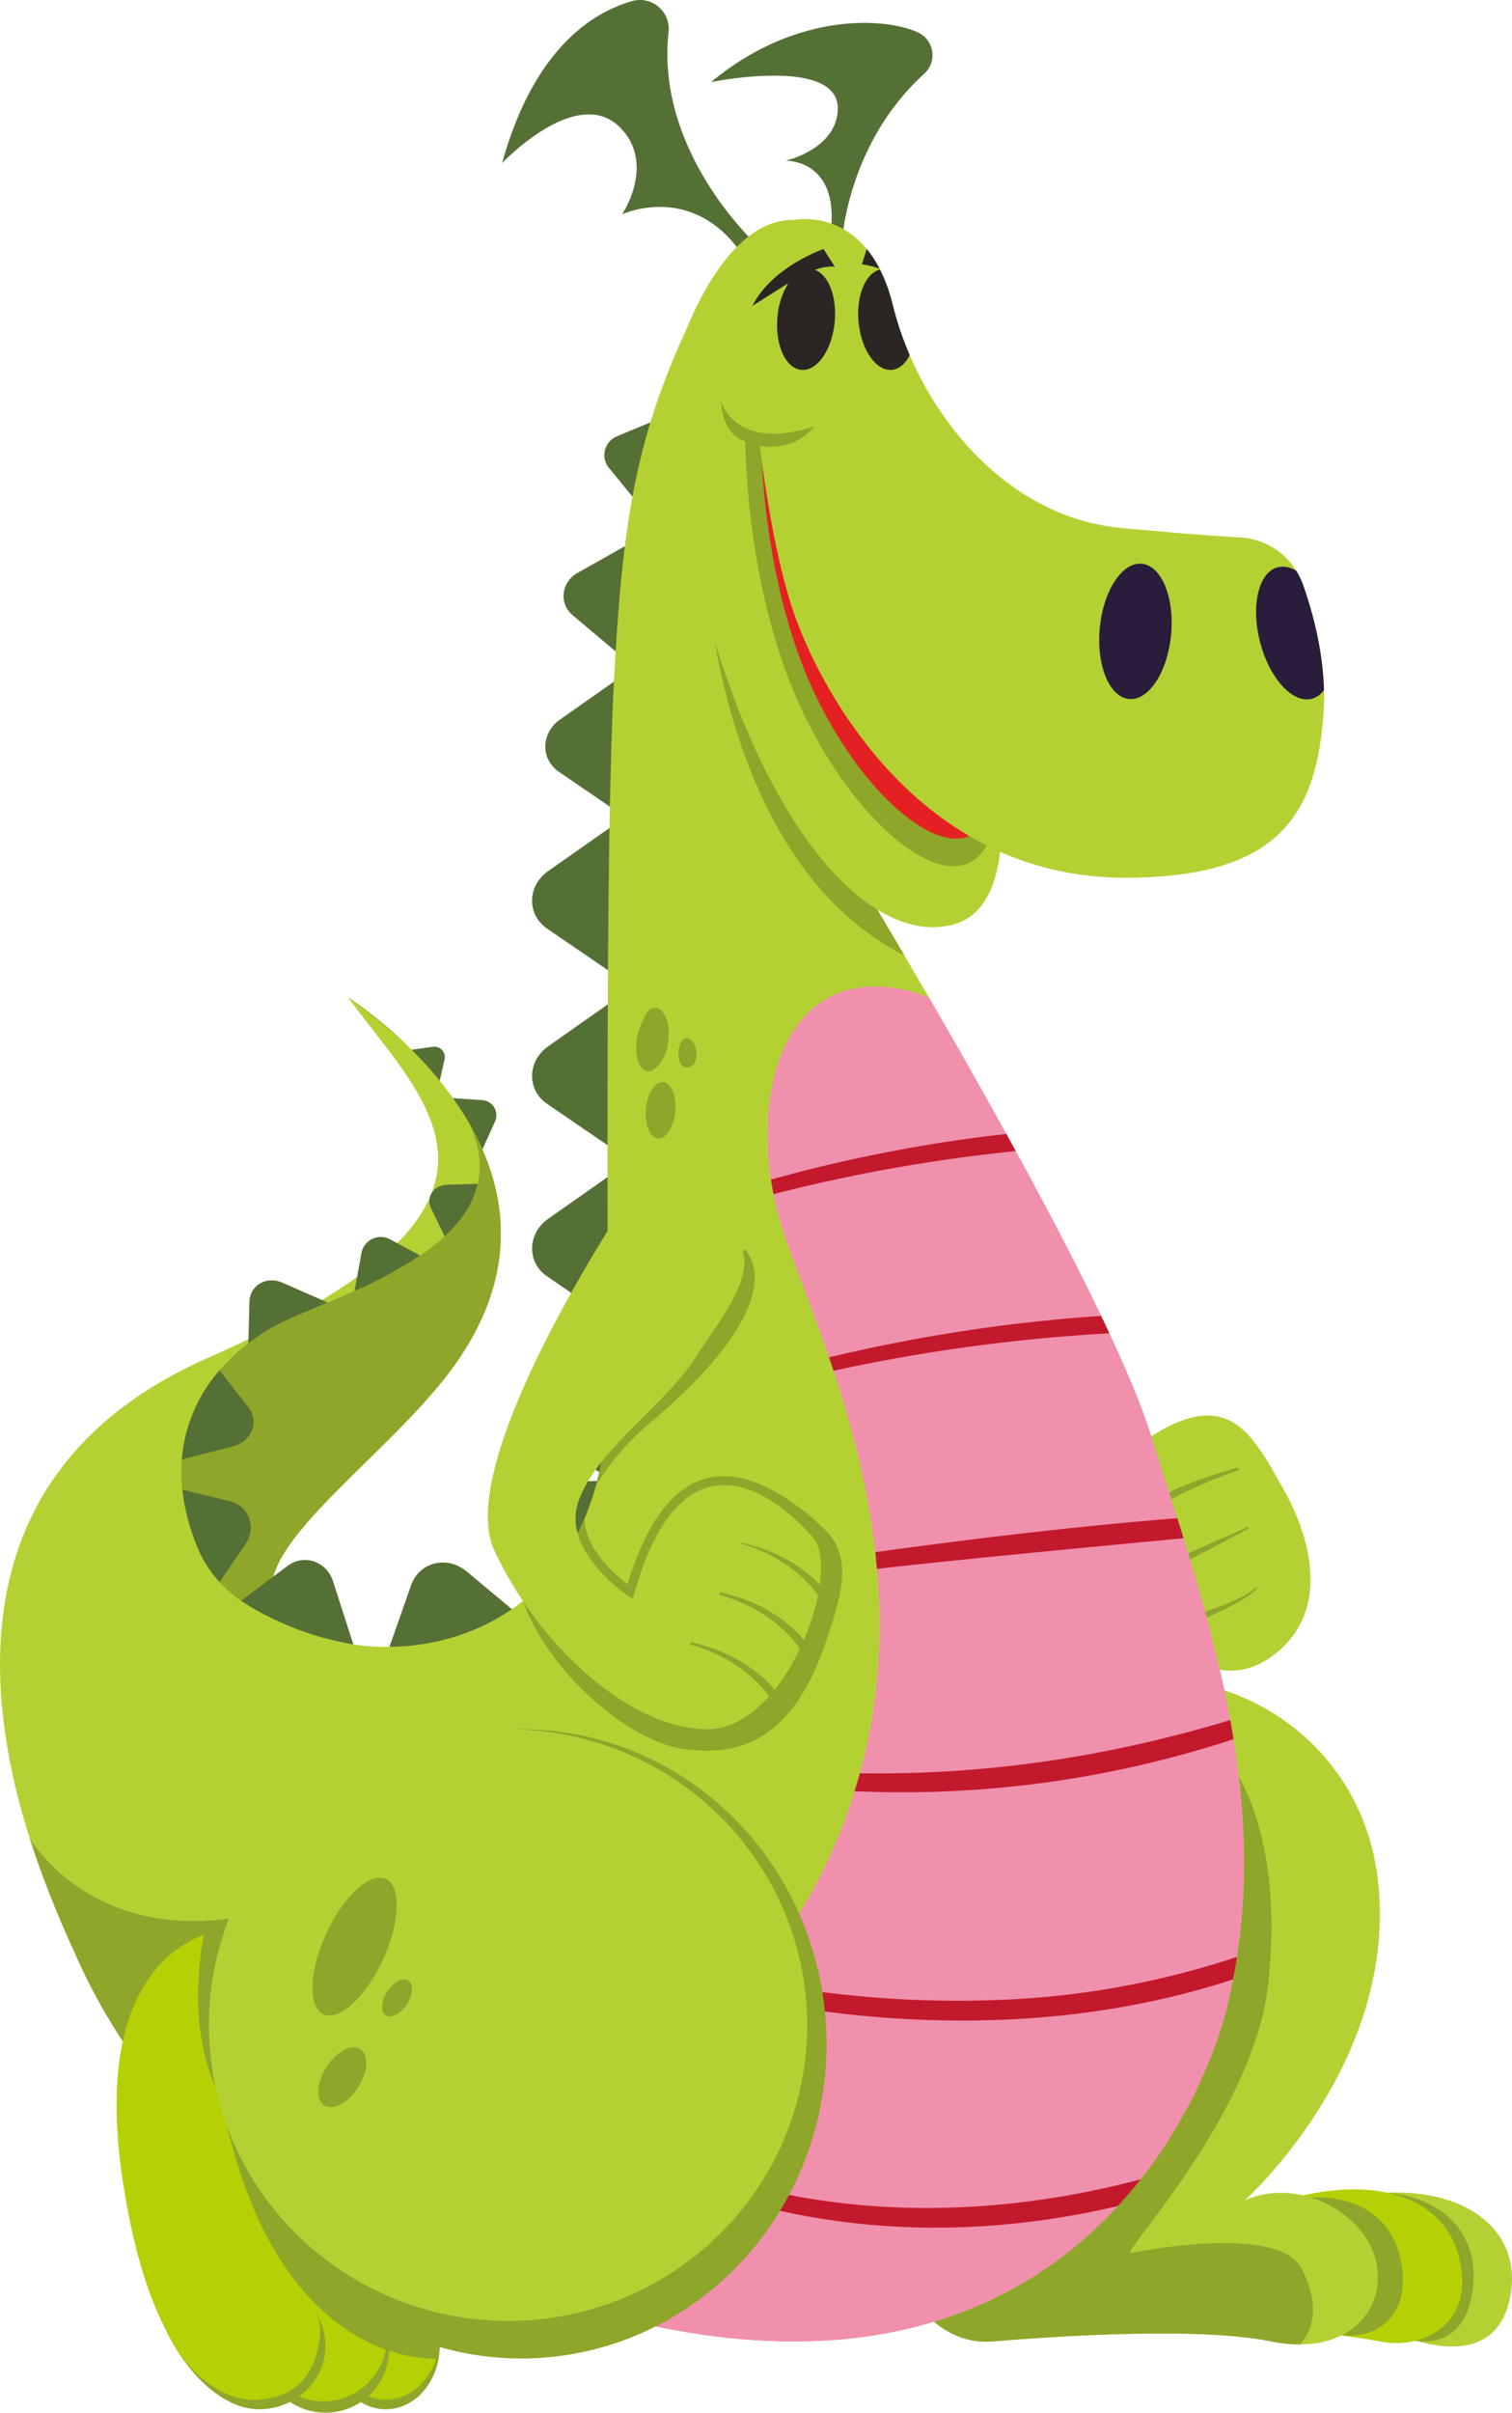 <svg xmlns="http://www.w3.org/2000/svg" viewBox="0 0 560.501 893.785"><defs><style>.a{fill:#557035;}.b{fill:#b4d134;}.c{fill:#8ea629;}.d{fill:#b6d006;}.e{fill:#f190ac;}.f{fill:#c2192d;}.g{fill:#e52022;}.h{fill:#2a1c3b;}.i{fill:#2b2624;}</style></defs><g transform="translate(-87.958 0.002)"><g transform="translate(230.288 155.189)"><path class="a" d="M241.213,128.747c0-1.447,7.821-31.127,7.821-31.127l-15.516,6.454a7.508,7.508,0,0,0-2.925,11.7Z" transform="translate(-147.182 -97.62)"/><path class="a" d="M240.019,168c-.27-1.86,5.023-41.762,5.023-41.762l-20.428,11.509c-6.12,3.45-7.058,11.335-1.876,15.706Z" transform="translate(-152.792 -80.743)"/><path class="a" d="M242.878,208.644c-.556-2.226,1.017-51.284,1.017-51.284l-23.4,16.453c-7.011,4.928-7.2,14.609-.366,19.283Z" transform="translate(-155.301 -62.391)"/><path class="a" d="M242.614,248.114c-.62-2.464,1.129-56.514,1.129-56.514l-25.785,18.123c-7.726,5.437-7.933,16.1-.4,21.254Z" transform="translate(-157.119 -42.199)"/><path class="a" d="M242.614,288.944c-.62-2.464,1.129-56.514,1.129-56.514l-25.785,18.139c-7.726,5.437-7.933,16.1-.4,21.254Z" transform="translate(-157.119 -18.121)"/><path class="a" d="M242.614,329.144c-.62-2.464,1.129-56.514,1.129-56.514l-25.785,18.139c-7.726,5.437-7.933,16.1-.4,21.254Z" transform="translate(-157.119 5.585)"/><path class="a" d="M242.614,366.454c-.62-2.464,1.129-56.514,1.129-56.514l-25.785,18.139c-7.726,5.437-7.933,16.1-.4,21.254Z" transform="translate(-157.119 27.587)"/><path class="a" d="M216.956,391.288c.858-2.385,32.414-46.308,32.414-46.308l-31.508.7c-9.459.207-15.547,8.95-12.161,17.423Z" transform="translate(-161.412 48.25)"/><path class="a" d="M177.49,401.2c2.21-1.24,54.877-13.592,54.877-13.592l-24.211-20.189c-7.265-6.057-17.6-3.482-20.618,5.135Z" transform="translate(-177.49 59.531)"/><path class="a" d="M192.01,255.79c.795.795,12.241,21.763,12.241,21.763l5.739-12.686a5.619,5.619,0,0,0-4.61-8.171Z" transform="translate(-168.927 -4.346)"/><path class="a" d="M183.22,245.2c.636.429,11.223,12.877,11.223,12.877l2.1-9.3a3.847,3.847,0,0,0-4.229-4.833Z" transform="translate(-174.111 -11.354)"/></g><g transform="translate(274.1 -0.002)"><path class="a" d="M301.037,92.252s-39.3-34.592-34.29-80.439A10.666,10.666,0,0,0,253.139.43c-14.943,4.308-36.452,18-48.089,59.98,0,0,28.488-30.173,44.448-12.447,12.209,13.56,0,31.444,0,31.444s27.041-12.718,45.641,16.5Z" transform="translate(-205.05 0.002)"/><path class="a" d="M302.049,89.106s.938-37.787,30.729-64.94A9.248,9.248,0,0,0,330.6,8.937C318.487,3.23,285.183,1.163,253.77,27.266c0,0,48.5-9.936,46.96,10.731-1.065,14.4-19.394,18.393-19.394,18.393s23.019-.858,15.722,32.732h4.992Z" transform="translate(-176.319 3.148)"/></g><g transform="translate(414.313 621.311)"><path class="b" d="M428.186,561.859s39.711,20.3,45.37-13.131c5.675-33.432-37.024-51.046-89.866-25.976C383.706,522.736,395.358,564.546,428.186,561.859Z" transform="translate(-239.917 -320.02)"/><path class="c" d="M421.169,560.19s33.448,19.633,38.232-12.7-31.19-49.376-75.7-25.117C383.7,522.355,393.509,562.781,421.169,560.19Z" transform="translate(-239.911 -320.02)"/><g transform="translate(107.289 189.74)"><path class="d" d="M364.5,557.851s56.975,5.262,74.128,8.664,36.627-7.726,28.742-33.225-46.817-35.689-106.622,0Z" transform="translate(-360.734 -510.187)"/><path class="c" d="M363.745,554.933s45.418,4.737,59.089,7.79,29.187-6.963,22.908-29.9-37.326-32.112-85,0Z" transform="translate(-360.74 -509.098)"/></g><path class="b" d="M298.114,608.587s11.812,30.332,36.611,28.313c24.815-2,76.417-5.5,103.474,0s42.1-10.285,39.091-28.313c-3-18.043-27.756-33.082-48.836-24.052,0,0,57.1-51.125,49.217-118.783-7.9-67.658-89.087-102.9-160.5-47.691C317.175,418.06,280.294,498.07,298.114,608.587Z" transform="translate(-293.25 -390.832)"/><path class="c" d="M446.915,607.24c-8.473-16.771-59.042-6.708-63.382-5.945s45.847-51.586,50.95-99.9c4.547-43.033-3.481-86.178-39.949-105.747,0,0-67.022,147.064-96.925,214.468,4.356,8.314,15.69,25.467,34.56,23.941,24.815-2,76.417-5.5,103.474,0a52.326,52.326,0,0,0,10.619,1.081C450.842,629.894,453.926,621.134,446.915,607.24Z" transform="translate(-290.679 -387.991)"/></g><g transform="translate(502.875 524.368)"><path class="b" d="M364.237,408.922c0,3.577,20.4,25.213,41.173,10.254s16.469-40.967,3.927-62.937-21.954-41.3-60.377-10.015Z" transform="translate(-348.96 -329.851)"/><path class="c" d="M360.9,383.117c5.659-1.526,11.335-3.307,16.867-5.326,2.782-1,5.5-2.13,8.187-3.354a34.068,34.068,0,0,0,7.551-4.483.248.248,0,1,1,.334.366,35.681,35.681,0,0,1-7.344,5.182c-2.607,1.463-5.294,2.814-8.012,4.054-5.437,2.5-10.969,4.706-16.628,6.724a1.654,1.654,0,1,1-1.113-3.116.373.373,0,0,1,.127-.032Z" transform="translate(-342.662 -306.24)"/><path class="c" d="M389.214,343.023c-5.58,1.987-11.1,4.2-16.469,6.645-2.687,1.208-5.326,2.544-7.869,3.958a32.879,32.879,0,0,0-6.931,4.865l-.032.032a1.652,1.652,0,1,1-2.321-2.353c.032-.032.064-.048.079-.079a36.333,36.333,0,0,1,7.933-4.88q4.1-1.955,8.3-3.545c5.6-2.13,11.255-3.99,17.01-5.628a.529.529,0,0,1,.652.366A.535.535,0,0,1,389.214,343.023Z" transform="translate(-345.338 -322.676)"/><path class="c" d="M391.788,356.415l-31.794,16.851a1.657,1.657,0,0,1-1.558-2.925c.032-.016.079-.032.111-.048L391.5,355.859a.315.315,0,0,1,.413.159A.294.294,0,0,1,391.788,356.415Z" transform="translate(-343.89 -314.528)"/></g><g transform="translate(87.958 100.216)"><path class="b" d="M385.046,253.344s108.8,175.2,129.673,241.461,46.435,135.984,28.138,211.511c-7.9,32.573-55.592,150.148-210.732,118.529-49.043-10-165.966-23.067-216.82-139.417-10.985-25.149-78.071-163.39,49.933-219.682s81.7-92.585,51.745-133.44c0,0,98.832,62.317,35.4,141.611-29.41,36.754-87.211,73.381-53.557,91.678,32.827,17.852,114.38,8.171,114.38-87.148s-.572-206.726,2.305-262.509c3.02-58.565,8.028-90.311,26.707-130.69,17.8-38.455,27.852-15.293,27.852-15.293Z" transform="translate(-87.958 -63.04)"/><path class="c" d="M236.791,278.77c20.746,43.59-43.8,61.887-68.818,73.858q-1.979,1.049-4.054,2.1a1.183,1.183,0,0,0-.191.111c-26.6,15.325-43.145,44.019-27.264,81.886,6.915,16.485,23.13,25.26,39.218,29.918-.6-.3-1.224-.572-1.8-.89-33.654-18.3,24.148-54.924,53.557-91.678C257.028,337.049,251.3,303.76,236.791,278.77Zm-44.75-46.34a246.35,246.35,0,0,1,22.145,18A152.891,152.891,0,0,0,192.041,232.43Z" transform="translate(-63.017 36.851)"/><path class="c" d="M258.759,469.612c-33.018-3.688-59.853-17.423-81.568-12.877C117.927,469.151,94.86,428.28,94.86,428.28v.016a384.066,384.066,0,0,0,16.374,41.762C158.4,577.983,262.4,597.044,316.354,607.2,333.348,580.558,332.76,477.879,258.759,469.612Z" transform="translate(-83.888 152.345)"/><path class="c" d="M252.17,135.291s2.337,114.4,74.192,150.752c-21.509-36.6-38.153-63.382-38.153-63.382L279.434,115.07Z" transform="translate(8.879 -32.357)"/></g><g transform="translate(258.108 365.494)"><path class="e" d="M369.254,234.026a51.245,51.245,0,0,0-21.684-4.086c-36.913,1.192-45.45,50.283-32.589,90.025,14.228,43.971,68.946,147.906,6.947,252.048C284.634,634.665,207.66,676.776,194.99,709.492c29.362,9.268,56.18,13.338,74.017,16.978,155.124,31.619,202.831-85.956,210.732-118.529,18.3-75.527-7.265-145.236-28.138-211.511C440.028,359.645,401.366,289.332,369.254,234.026Z" transform="translate(-194.99 -229.912)"/><path class="f" d="M382.393,584.789a394.257,394.257,0,0,1-67.372-2.21c-9.491-1.1-20.11-2.019-30.507-3.943q-2.241,2.695-4.531,5.341c7.964,1.812,16.151,2.941,24.068,4.149a388.67,388.67,0,0,0,72.92,4.308c29.505-1.113,58.835-5.866,86.719-15.007q.811-4.173,1.431-8.33A316.364,316.364,0,0,1,382.393,584.789ZM323.367,507.72a393.363,393.363,0,0,0,140.5-19.283c-.381-2.369-.795-4.721-1.224-7.074-44.989,13.608-90.836,20.46-137.3,19.7C324.734,503.269,324.067,505.494,323.367,507.72Zm8.3-82.379c37.851-4.213,75.75-7.71,113.664-11.351-.763-2.48-1.542-4.944-2.305-7.408-37.406,2.989-74.764,7.472-111.947,12.575C331.3,421.192,331.475,423.274,331.666,425.341ZM229.956,632.623c-1.351,1.176-2.687,2.353-4.006,3.513,60.2,34.56,129.243,40.712,195.026,25.26q4.507-4.888,8.441-9.9C362.792,669.155,291.557,666.023,229.956,632.623ZM315.578,351.96a651.2,651.2,0,0,1,102.234-13.878c-.986-2.114-2.019-4.276-3.052-6.454A610.426,610.426,0,0,0,313.909,347Q314.743,349.456,315.578,351.96Zm67.531-81.377-3.482-6.343a552.629,552.629,0,0,0-87.243,16.914c.27,1.8.588,3.577.938,5.373A612.057,612.057,0,0,1,383.109,270.583Z" transform="translate(-176.733 -209.668)"/></g><g transform="translate(335.564 81.142)"><path class="b" d="M365.333,234.182s10.429,52.222-15.293,59.789c-25.737,7.567-59.026-21.954-82.49-85.51-23.464-63.572-23.83-112.329-23.83-112.329s32.907-15.563,39.727-14.053S365.333,234.182,365.333,234.182Z" transform="translate(-243.71 -32.799)"/><path class="c" d="M353.289,220.108s7.138,35.7-10.46,40.887-49.726-27.407-65.766-70.869-15.341-89.517-15.341-89.517,30.92,14.466,35.562,15.5S353.289,220.108,353.289,220.108Z" transform="translate(-233.096 -21.81)"/><path class="g" d="M351.2,212.547s6.677,33.447-9.793,38.3c-16.485,4.849-46.578-25.674-61.6-66.386S265.432,100.6,265.432,100.6s28.949,13.544,33.32,14.514C303.108,116.1,351.2,212.547,351.2,212.547Z" transform="translate(-230.909 -21.816)"/><path class="b" d="M290.636,51.341s27.311-5.6,36.42,31.508c9.109,37.12,39.918,78.436,84.731,82.633,20.364,1.908,34.656,2.957,44.178,3.513a26.155,26.155,0,0,1,23.13,17.376c4.419,12.463,9.03,30.4,7.615,48.423-2.8,35.721-15.4,60.282-73.524,60.25-77.562-.048-113.442-71.457-122.551-97.37s-13.306-66.529-13.306-66.529-34.306-8.41-33.606-16.8C244.423,105.964,261.227,50.642,290.636,51.341Z" transform="translate(-243.713 -51.041)"/><path class="c" d="M256.12,93.58s5.151,18.822,34.576,9.173c0,0-8.934,12.4-26.039,5.516C255.882,104.74,256.12,93.58,256.12,93.58Z" transform="translate(-236.397 -25.955)"/><ellipse class="h" cx="25.165" cy="13.274" rx="25.165" ry="13.274" transform="translate(157.711 176.551) rotate(-84.595)"/><path class="h" d="M398.219,138.618a26.037,26.037,0,0,0-2.464-4.992,8.888,8.888,0,0,0-6.883-1.351c-7.106,1.844-10.031,14.244-6.534,27.693C385.819,173.416,394.4,182.843,401.51,181a8.249,8.249,0,0,0,4.515-3.227C405.611,163,401.875,148.935,398.219,138.618Z" transform="translate(-162.836 -3.271)"/><path class="i" d="M286.614,65.772a16.509,16.509,0,0,1,7.344-1.208l-4.2-6.534S270.621,64.6,263.42,79.094c0,0,8.918-5.691,13.29-8.378A27.933,27.933,0,0,0,272.7,83.1c-.97,10.317,2.973,19.14,8.823,19.7s11.382-7.36,12.368-17.693C294.8,75.708,291.606,67.584,286.614,65.772Zm28.821,12.956a61.418,61.418,0,0,0-4.737-13.1c-5.341,1.335-8.871,9.681-7.933,19.458.97,10.317,6.518,18.25,12.368,17.693,2.718-.254,5.008-2.305,6.6-5.437A118.911,118.911,0,0,1,315.435,78.728ZM305.8,58.03l-1.828,5.691a26.837,26.837,0,0,1,6.566,1.621A40.344,40.344,0,0,0,305.8,58.03Z" transform="translate(-232.092 -46.919)"/></g><g transform="translate(268.79 447.663)"><path class="c" d="M257.007,355.384c38.614-32.525,43.8-53.684,35.26-64.224-4.944,1.987-8.092,12.447-13.306,10.7a94.608,94.608,0,0,0-37.708-4.578c.016,15.77.032,31.429.032,46.658a129.565,129.565,0,0,1-4.4,34.8A96.116,96.116,0,0,1,257.007,355.384Zm66.052,40.9c-4.308-4.737-21.954-21.159-38.646-21.159-15.706,0-27.709,13.481-35.737,40.092-5.691-4.4-15.977-13.878-15.929-24.482-6.136,14.435-12.5,23.146-22.828,30.65,8.934,25.547,38.5,51.793,59.28,54.766s40.3-2.877,52.619-38.646C327.4,421.262,332.264,406.4,323.06,396.287Z" transform="translate(-196.868 -275.962)"/><path class="b" d="M251.468,281.6s-62.46,93.952-47.421,126.525,47.421,65.146,77.9,66.386c30.459,1.256,51.141-58.247,40.49-70.774S274.2,356.761,255.41,426.279c0,0-26.93-16.915-20.046-36.325s32.573-35.7,43.844-53.859S324.054,282.9,251.468,281.6Z" transform="translate(-201.71 -281.6)"/><path class="c" d="M279.027,404.133a36.917,36.917,0,0,0-5.691-6.963,51.646,51.646,0,0,0-7.17-5.818,57.12,57.12,0,0,0-8.139-4.515,65.375,65.375,0,0,0-8.791-3.243h-.016a.459.459,0,0,1-.3-.572.48.48,0,0,1,.556-.318,68.634,68.634,0,0,1,9.141,2.75,60.105,60.105,0,0,1,8.68,4.117,55.492,55.492,0,0,1,7.885,5.612,38.656,38.656,0,0,1,6.709,7.265,1.656,1.656,0,1,1-2.718,1.892.348.348,0,0,0-.048-.079Z" transform="translate(-173.884 -221.984)"/><path class="c" d="M285.87,392.558a36.926,36.926,0,0,0-5.707-6.947,51.537,51.537,0,0,0-7.17-5.8,57.034,57.034,0,0,0-8.139-4.5,65.3,65.3,0,0,0-8.791-3.227h-.016a.527.527,0,0,1,.27-1.017,69.643,69.643,0,0,1,9.157,2.766,60.193,60.193,0,0,1,8.68,4.133,55.458,55.458,0,0,1,7.869,5.628,39.18,39.18,0,0,1,6.693,7.281,1.658,1.658,0,0,1-2.734,1.876c-.016-.032-.032-.048-.048-.079Z" transform="translate(-169.885 -228.85)"/><path class="c" d="M290.43,380.594a36.291,36.291,0,0,0-5.643-7.011,52.121,52.121,0,0,0-7.138-5.9,57.579,57.579,0,0,0-8.139-4.594,68.278,68.278,0,0,0-8.807-3.338.164.164,0,0,1-.111-.191.147.147,0,0,1,.175-.111,68.007,68.007,0,0,1,9.125,2.655,59.654,59.654,0,0,1,8.68,4.038,53.125,53.125,0,0,1,7.9,5.548,38.97,38.97,0,0,1,6.756,7.2,1.654,1.654,0,0,1-2.7,1.908.4.4,0,0,1-.064-.111Z" transform="translate(-166.989 -235.692)"/></g><g transform="translate(131.169 640.59)"><path class="d" d="M174.2,456.112s-12.3-8.569-22.208-5.993-46.737,15.42-34.322,94.206,42.827,80.5,52.238,80.932,18.409-4.706,18.409-4.706h19.7L229,619.264s2.575-21.413,0-32.112C226.436,576.437,193.465,474.95,174.2,456.112Z" transform="translate(-115.14 -375.435)"/><path class="c" d="M165.414,458.862a28.922,28.922,0,0,0-2.432-2.75s-12.3-8.569-22.208-5.993a47.228,47.228,0,0,0-4.515,1.431c-7.233,40.442,6.55,60.377,6.55,60.377l21.509-30.872Z" transform="translate(-103.924 -375.435)"/><g transform="translate(79.804 201.194)"><ellipse class="c" cx="19.999" cy="23.575" rx="19.999" ry="23.575" transform="translate(0 3.577)"/><ellipse class="d" cx="19.999" cy="23.575" rx="19.999" ry="23.575"/></g><g transform="translate(53.065 201.829)"><circle class="c" cx="23.575" cy="23.575" r="23.575" transform="translate(0.811 4.213)"/><circle class="d" cx="23.575" cy="23.575" r="23.575"/></g><g transform="translate(18.057 204.77)"><path class="c" d="M185.892,555.339c0,13.02-11.033,23.575-24.641,23.575S134.338,565.18,127.3,550.634c-5.675-11.716,20.348-18.854,33.956-18.854S185.892,542.32,185.892,555.339Z" transform="translate(-126.499 -531.764)"/><path class="d" d="M183.555,554.153c-2.1,12.845-9.284,20.11-22.3,21.191-13.56,1.113-26.914-10.158-33.956-24.72-5.675-11.716,20.348-18.854,33.956-18.854S185.988,539.273,183.555,554.153Z" transform="translate(-126.499 -531.77)"/></g><path class="c" d="M221.071,583.834s-.175,2.7-.413,4.769c-14.753.874-67.022-8.171-82-105.143l82.347,98.832Z" transform="translate(-101.27 -355.488)"/><ellipse class="c" cx="113.187" cy="116.557" rx="113.187" ry="116.557" transform="translate(36.834)"/><ellipse class="b" cx="110.898" cy="109.595" rx="110.898" ry="109.595" transform="translate(34.227)"/></g><g transform="translate(197.334 373.396)"><ellipse class="c" cx="27.613" cy="11.573" rx="27.613" ry="11.573" transform="translate(0 367.935) rotate(-65.242)"/><ellipse class="c" cx="12.384" cy="6.979" rx="12.384" ry="6.979" transform="matrix(0.539, -0.843, 0.843, 0.539, 4.953, 402.791)"/><ellipse class="c" cx="7.678" cy="4.34" rx="7.678" ry="4.34" transform="matrix(0.539, -0.843, 0.843, 0.539, 30.01, 370.871)"/><ellipse class="c" cx="10.508" cy="5.453" rx="10.508" ry="5.453" transform="translate(129.082 47.821) rotate(-84.595)"/><path class="c" d="M248.839,243.629c-3.481-.254-3.036,6.55-1.574,8.3a3.019,3.019,0,0,0,3.609.493c1.447-.763,1.892-2.75,1.939-4.229a7.484,7.484,0,0,0-1.463-5.039c-.843-1-2.067-1.749-3.259-.827-2.623,2.019-2.385,8.108-.064,10.126.747.652,1.463-.858,1.59-1.288a6.94,6.94,0,0,0,.032-3.863c-.493-1.765-.238,1.494-.111,2.035a.464.464,0,0,1,.334.238q.525.668-.191-.811c.032-.938.064-1.892.1-2.83.175-.763.477-.445-.191-.445-.207,0-.97.032-.827.382.175.827.334,1.637.509,2.464q-.31,2.146.334.668c.572-1.049,1.176-5.23-.763-5.373Z" transform="translate(-104.033 -230.741)"/><path class="c" d="M240.112,238.01c-2.671,2.718-3.688,7.424-3.8,11.112-.079,2.766.429,7.98,3.625,9.061,2.877.97,5.612-2.989,6.645-5.167a20.8,20.8,0,0,0,1.59-11.494c-.382-2.718-2.019-7.281-5.6-6.565-3.386.684-4.149,6.6-4.721,9.268-.54,2.528-2.273,9.125.938,10.762,2.766,1.415,6.359-3.911,7.154-5.914.954-2.4,2.1-10.508-1.606-11.525-4.022-1.1-4.578,8.457-4.419,10.635.1,1.335,1.86,5.993,3.084,2.639a15.985,15.985,0,0,0,1.017-4.8c.032-.763.016-5.135-1.8-4.817-1,.175-1.319.684-1.733,1.574-.874,1.892.525,9.125,2.544,5.373.064-.111.127-.238.191-.35-.4.382-.795.763-1.192,1.16.127-.016.254-.048.382-.064-.6-1.606-1.208-3.211-1.8-4.817a6.882,6.882,0,0,1-.493,2.178c1.081.286,2.162.556,3.243.843.636-1.017.429-1.765-.6-2.241a5.791,5.791,0,0,1-.954,1.113c-.223.223-1.908,1.908-2.21,1.447.318,1.081.636,2.178.938,3.259-.048-1.828.413-5.8,1.574-7.376.986-1.319,2.544-.986,2.846.684a6.293,6.293,0,0,1-.588,3.036c-.493,1.24-2.925,5.294-4.547,3.529-1.59-1.733,1.208-6.629,1.86-8.33.318-.89.175-5.977-1.574-4.213Z" transform="translate(-109.853 -234.883)"/></g><g transform="translate(155.365 438.554)"><path class="a" d="M185.789,394.827l-7.424-23.13c-2.337-7.662-10.874-10.635-17.01-5.93L144.17,378.612A110.378,110.378,0,0,0,185.789,394.827Z" transform="translate(-122.216 -224.188)"/><path class="a" d="M136.324,369.08a41.991,41.991,0,0,0,7.964,12.273l9.538-13.958c4.245-6.2,1.415-14.18-5.612-15.913L130.49,347.11A77.844,77.844,0,0,0,136.324,369.08Z" transform="translate(-130.283 -233.859)"/><path class="a" d="M187.791,301.528l-2.559,14.021a164.3,164.3,0,0,0,24.338-13.1l-10.985-5.961A7.307,7.307,0,0,0,187.791,301.528ZM219.569,276.2c-5.008.143-7.98,4.547-5.946,8.759l5.023,10.365c6.089-5.612,10.572-12.034,12.241-19.458Zm-73.3,43.383-.4,15.372a82.489,82.489,0,0,1,8.648-5.755,1.182,1.182,0,0,0,.191-.111q2.075-1.049,4.054-2.1c4.483-2.146,10.222-4.5,16.517-7.154l-16.835-7.376C152.531,309.89,146.426,313.451,146.267,319.587Z" transform="translate(-121.214 -275.87)"/><path class="a" d="M130.36,352.38l18.9-4.9c7.074-1.828,9.936-9.125,5.707-14.546L144.334,319.33A56.754,56.754,0,0,0,130.36,352.38Z" transform="translate(-130.36 -250.241)"/></g></g></svg>